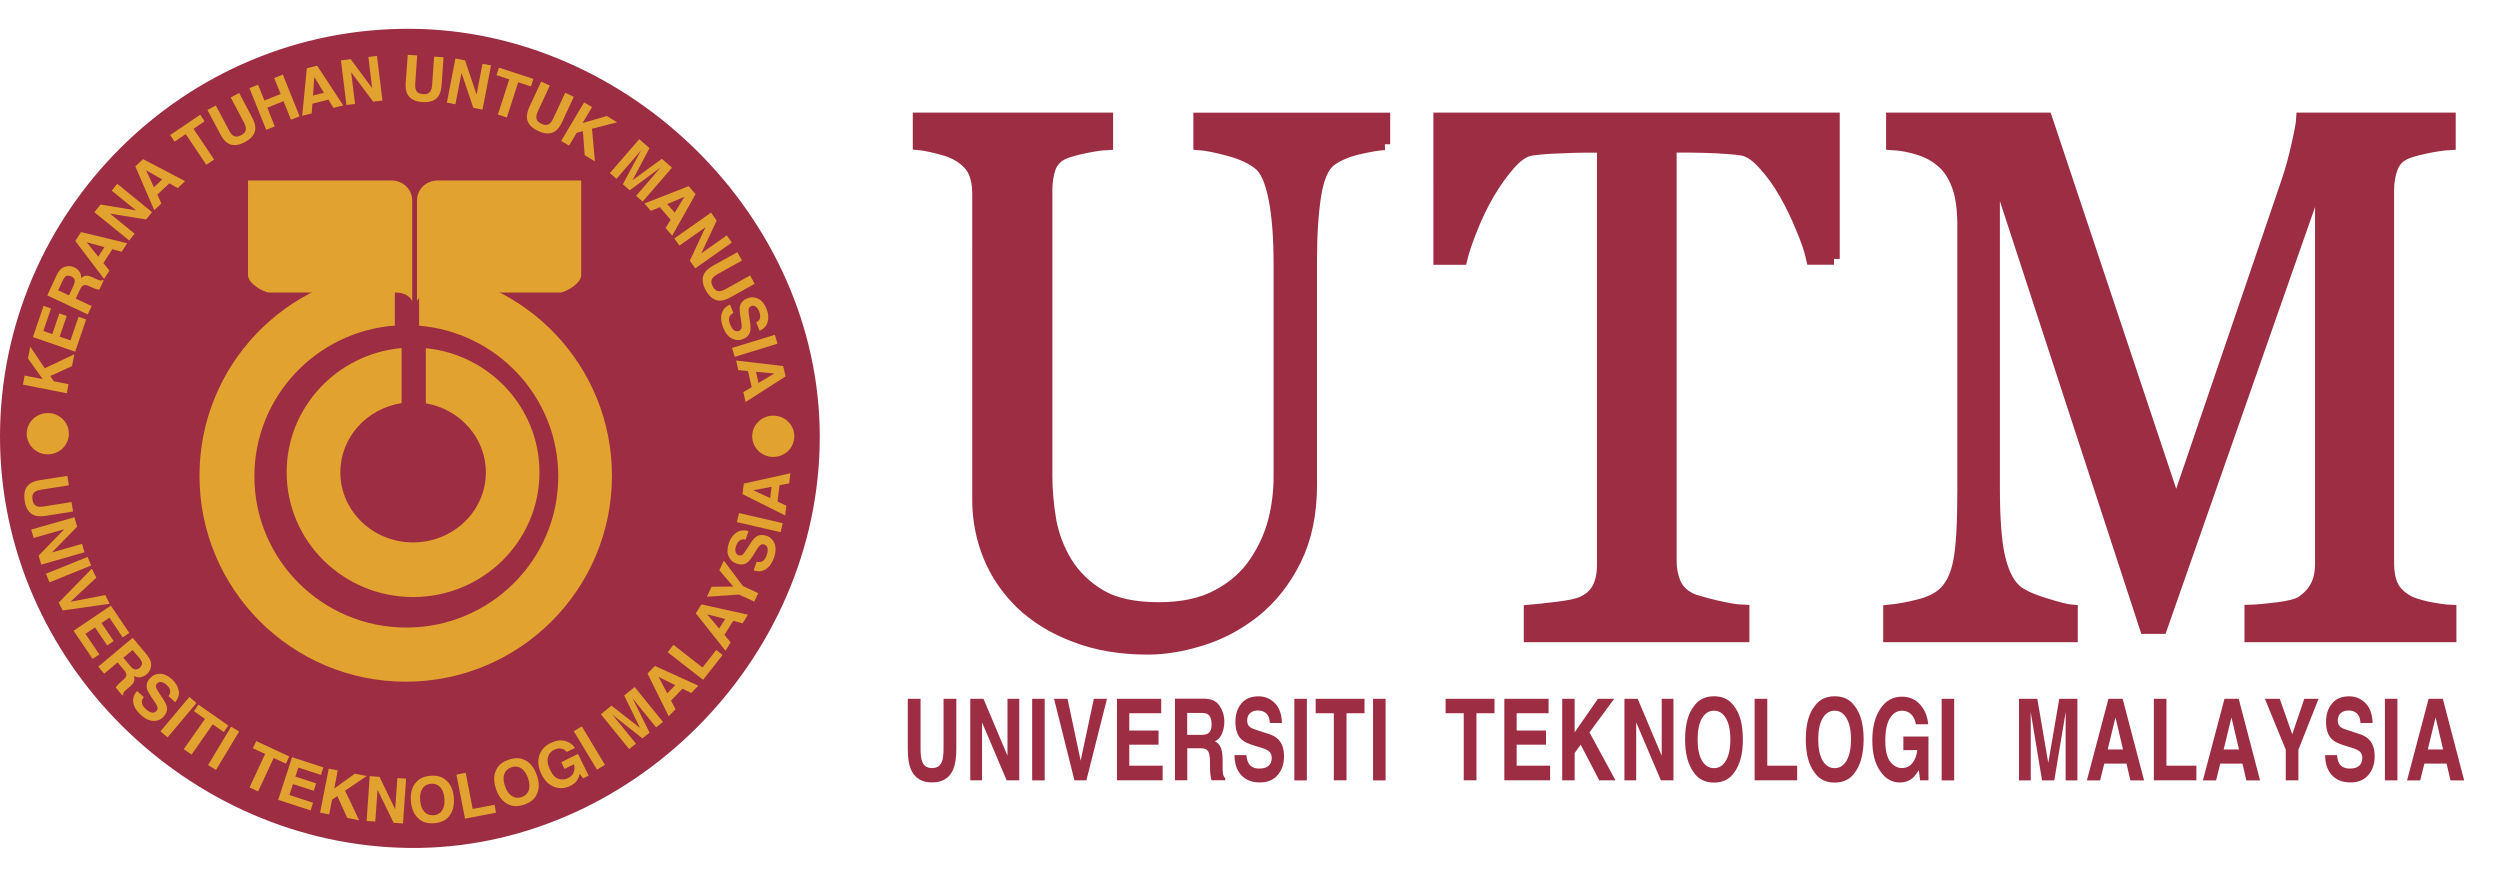 <?xml version="1.0" encoding="utf-8"?>
<!-- Generator: Adobe Illustrator 25.4.6, SVG Export Plug-In . SVG Version: 6.00 Build 0)  -->
<svg version="1.1" id="Layer_1" xmlns="http://www.w3.org/2000/svg" xmlns:xlink="http://www.w3.org/1999/xlink" x="0px" y="0px"
	 viewBox="0 0 365.59 129" style="enable-background:new 0 0 365.59 129;" xml:space="preserve">
<style type="text/css">
	.st0{fill-rule:evenodd;clip-rule:evenodd;fill:#9C2D42;}
	.st1{fill:none;stroke:#9C2D42;stroke-width:1.692;stroke-miterlimit:3.864;}
	.st2{fill:#E2A230;}
	.st3{fill-rule:evenodd;clip-rule:evenodd;fill:#E2A230;}
</style>
<path class="st0" d="M132.75,102.19h1.87v7.33c0,0.82,0.07,1.42,0.22,1.8c0.22,0.67,0.71,1,1.46,1c0.75,0,1.23-0.33,1.46-1
	c0.14-0.38,0.22-0.98,0.22-1.8v-7.33h1.87v7.33c0,1.27-0.15,2.25-0.44,2.96c-0.54,1.29-1.58,1.94-3.11,1.94
	c-1.53,0-2.57-0.65-3.11-1.94c-0.29-0.71-0.44-1.69-0.44-2.96V102.19z"/>
<polygon class="st0" points="141.89,102.19 143.82,102.19 147.33,110.51 147.33,102.19 149.05,102.19 149.05,114.11 147.21,114.11 
	143.61,105.64 143.61,114.11 141.89,114.11 "/>
<rect x="150.94" y="102.19" class="st0" width="1.83" height="11.93"/>
<polygon class="st0" points="159.96,102.19 161.88,102.19 158.87,114.11 157.12,114.11 154.14,102.19 156.11,102.19 158.03,111.24 
	"/>
<polygon class="st0" points="169.81,104.3 165.14,104.3 165.14,106.83 169.42,106.83 169.42,108.9 165.14,108.9 165.14,111.97 
	170.02,111.97 170.02,114.11 163.34,114.11 163.34,102.19 169.81,102.19 "/>
<path class="st0" d="M177.56,102.49c0.34,0.19,0.62,0.47,0.85,0.83c0.19,0.3,0.34,0.64,0.46,1c0.11,0.37,0.17,0.78,0.17,1.25
	c0,0.57-0.11,1.12-0.32,1.67c-0.21,0.54-0.56,0.93-1.05,1.16c0.41,0.22,0.7,0.54,0.86,0.95c0.17,0.41,0.26,1.03,0.26,1.86v0.8
	c0,0.54,0.02,0.91,0.05,1.11c0.05,0.31,0.16,0.53,0.34,0.68v0.3h-2.03c-0.06-0.26-0.1-0.48-0.12-0.64
	c-0.05-0.33-0.08-0.68-0.08-1.03l-0.01-1.11c-0.01-0.76-0.11-1.27-0.31-1.52c-0.19-0.25-0.56-0.38-1.11-0.38h-1.9v4.68h-1.8v-11.93
	h4.33C176.76,102.2,177.23,102.3,177.56,102.49z M173.61,104.26v3.2h2.09c0.42,0,0.73-0.06,0.93-0.19c0.37-0.23,0.55-0.67,0.55-1.34
	c0-0.72-0.18-1.21-0.53-1.46c-0.2-0.14-0.5-0.21-0.9-0.21H173.61z"/>
<path class="st0" d="M182.27,110.43c0.06,0.55,0.17,0.95,0.33,1.22c0.3,0.49,0.81,0.74,1.54,0.74c0.43,0,0.79-0.07,1.06-0.2
	c0.52-0.25,0.77-0.71,0.77-1.38c0-0.39-0.13-0.7-0.38-0.92c-0.25-0.21-0.66-0.4-1.2-0.56l-0.93-0.28c-0.92-0.28-1.55-0.58-1.91-0.92
	c-0.59-0.55-0.89-1.41-0.89-2.58c0-1.07,0.29-1.95,0.86-2.66c0.58-0.71,1.42-1.06,2.53-1.06c0.93,0,1.72,0.33,2.38,1
	c0.66,0.66,1,1.63,1.04,2.9h-1.77c-0.03-0.72-0.26-1.23-0.69-1.53c-0.29-0.2-0.65-0.3-1.07-0.3c-0.47,0-0.85,0.13-1.14,0.39
	c-0.28,0.26-0.42,0.62-0.42,1.08c0,0.43,0.14,0.75,0.42,0.96c0.18,0.14,0.56,0.31,1.15,0.49l1.52,0.49c0.67,0.21,1.17,0.5,1.51,0.87
	c0.53,0.56,0.79,1.37,0.79,2.44c0,1.09-0.31,2-0.93,2.72c-0.61,0.72-1.48,1.08-2.61,1.08c-1.15,0-2.05-0.35-2.71-1.06
	c-0.66-0.71-0.99-1.69-0.99-2.93H182.27z"/>
<rect x="189.28" y="102.19" class="st0" width="1.83" height="11.93"/>
<polygon class="st0" points="199.54,102.19 199.54,104.3 196.91,104.3 196.91,114.11 195.05,114.11 195.05,104.3 192.4,104.3 
	192.4,102.19 "/>
<rect x="200.79" y="102.19" class="st0" width="1.83" height="11.93"/>
<polygon class="st0" points="218.55,102.19 218.55,104.3 215.91,104.3 215.91,114.11 214.05,114.11 214.05,104.3 211.4,104.3 
	211.4,102.19 "/>
<polygon class="st0" points="226.46,104.3 221.79,104.3 221.79,106.83 226.08,106.83 226.08,108.9 221.79,108.9 221.79,111.97 
	226.68,111.97 226.68,114.11 219.99,114.11 219.99,102.19 226.46,102.19 "/>
<polygon class="st0" points="228.45,102.19 230.27,102.19 230.27,107.1 233.67,102.19 236.05,102.19 232.44,107.1 236.24,114.11 
	233.87,114.11 231.15,108.9 230.27,110.12 230.27,114.11 228.45,114.11 "/>
<polygon class="st0" points="237.55,102.19 239.49,102.19 243,110.51 243,102.19 244.72,102.19 244.72,114.11 242.88,114.11 
	239.27,105.64 239.27,114.11 237.55,114.11 "/>
<path class="st0" d="M253.54,113.05c-0.67,0.93-1.63,1.39-2.89,1.39s-2.23-0.46-2.89-1.39c-0.89-1.14-1.34-2.78-1.34-4.92
	c0-2.19,0.45-3.83,1.34-4.92c0.67-0.93,1.63-1.39,2.89-1.39s2.22,0.46,2.89,1.39c0.89,1.09,1.33,2.73,1.33,4.92
	C254.88,110.27,254.43,111.91,253.54,113.05z M252.39,111.24c0.43-0.73,0.65-1.76,0.65-3.11c0-1.34-0.22-2.37-0.65-3.1
	c-0.43-0.73-1-1.1-1.74-1.1s-1.31,0.36-1.75,1.09c-0.43,0.73-0.65,1.76-0.65,3.11c0,1.34,0.22,2.38,0.65,3.11
	c0.44,0.73,1.02,1.09,1.75,1.09S251.96,111.97,252.39,111.24z"/>
<polygon class="st0" points="256.59,102.19 258.44,102.19 258.44,111.97 262.81,111.97 262.81,114.11 256.59,114.11 "/>
<path class="st0" d="M271.19,113.05c-0.67,0.93-1.63,1.39-2.89,1.39c-1.26,0-2.23-0.46-2.89-1.39c-0.9-1.14-1.34-2.78-1.34-4.92
	c0-2.19,0.45-3.83,1.34-4.92c0.67-0.93,1.63-1.39,2.89-1.39c1.26,0,2.22,0.46,2.89,1.39c0.89,1.09,1.34,2.73,1.34,4.92
	C272.52,110.27,272.08,111.91,271.19,113.05z M270.03,111.24c0.43-0.73,0.65-1.76,0.65-3.11c0-1.34-0.22-2.37-0.65-3.1
	c-0.43-0.73-1-1.1-1.74-1.1c-0.73,0-1.31,0.36-1.75,1.09c-0.43,0.73-0.65,1.76-0.65,3.11c0,1.34,0.22,2.38,0.65,3.11
	c0.44,0.73,1.02,1.09,1.75,1.09C269.03,112.33,269.6,111.97,270.03,111.24z"/>
<path class="st0" d="M280.17,105.91c-0.14-0.81-0.48-1.38-1.02-1.71c-0.3-0.18-0.64-0.27-1.01-0.27c-0.71,0-1.3,0.36-1.76,1.09
	c-0.45,0.72-0.68,1.81-0.68,3.27c0,1.47,0.25,2.5,0.74,3.12c0.49,0.61,1.06,0.91,1.69,0.91c0.62,0,1.13-0.24,1.52-0.72
	c0.39-0.49,0.64-1.12,0.73-1.9h-2.04v-1.99h3.67v6.4h-1.22l-0.19-1.49c-0.36,0.57-0.67,0.97-0.96,1.2c-0.49,0.4-1.09,0.61-1.8,0.61
	c-1.17,0-2.13-0.55-2.87-1.64c-0.78-1.1-1.17-2.61-1.17-4.51c0-1.93,0.39-3.48,1.18-4.65c0.79-1.17,1.83-1.75,3.12-1.75
	c1.12,0,2.02,0.39,2.7,1.16c0.68,0.77,1.07,1.72,1.17,2.87H280.17z"/>
<rect x="283.94" y="102.19" class="st0" width="1.83" height="11.93"/>
<path class="st0" d="M301.14,102.19h2.65v11.93h-1.72v-8.07c0-0.23,0-0.56,0.01-0.97c0-0.42,0-0.74,0-0.97l-1.67,10.01h-1.79
	l-1.66-10.01c0,0.23,0,0.55,0,0.97c0,0.42,0.01,0.74,0.01,0.97v8.07h-1.72v-11.93h2.68l1.6,9.38L301.14,102.19z"/>
<path class="st0" d="M308.33,102.19h2.08l3.13,11.93h-2l-0.57-2.45h-3.25l-0.61,2.45h-1.93L308.33,102.19z M308.22,109.6h2.24
	l-1.1-4.69L308.22,109.6z"/>
<polygon class="st0" points="314.97,102.19 316.81,102.19 316.81,111.97 321.19,111.97 321.19,114.11 314.97,114.11 "/>
<path class="st0" d="M325.3,102.19h2.08l3.12,11.93h-2l-0.57-2.45h-3.25l-0.61,2.45h-1.93L325.3,102.19z M325.18,109.6h2.24
	l-1.1-4.69L325.18,109.6z"/>
<polygon class="st0" points="336.97,102.19 339.06,102.19 336.11,109.63 336.11,114.11 334.26,114.11 334.26,109.63 331.21,102.19 
	333.38,102.19 335.21,107.38 "/>
<path class="st0" d="M341.75,110.43c0.06,0.55,0.17,0.95,0.33,1.22c0.3,0.49,0.81,0.74,1.54,0.74c0.44,0,0.79-0.07,1.06-0.2
	c0.51-0.25,0.77-0.71,0.77-1.38c0-0.39-0.13-0.7-0.38-0.92c-0.26-0.21-0.66-0.4-1.2-0.56l-0.93-0.28c-0.92-0.28-1.55-0.58-1.9-0.92
	c-0.6-0.55-0.89-1.41-0.89-2.58c0-1.07,0.29-1.95,0.86-2.66c0.58-0.71,1.42-1.06,2.53-1.06c0.93,0,1.72,0.33,2.38,1
	c0.66,0.66,1,1.63,1.04,2.9h-1.77c-0.03-0.72-0.26-1.23-0.69-1.53c-0.29-0.2-0.64-0.3-1.07-0.3c-0.47,0-0.85,0.13-1.14,0.39
	c-0.28,0.26-0.42,0.62-0.42,1.08c0,0.43,0.14,0.75,0.42,0.96c0.18,0.14,0.56,0.31,1.15,0.49l1.52,0.49c0.67,0.21,1.17,0.5,1.51,0.87
	c0.53,0.56,0.79,1.37,0.79,2.44c0,1.09-0.31,2-0.93,2.72c-0.62,0.72-1.48,1.08-2.61,1.08c-1.15,0-2.05-0.35-2.71-1.06
	c-0.66-0.71-0.99-1.69-0.99-2.93H341.75z"/>
<rect x="348.76" y="102.19" class="st0" width="1.83" height="11.93"/>
<path class="st0" d="M355.15,102.19h2.08l3.12,11.93h-2l-0.57-2.45h-3.25l-0.61,2.45H352L355.15,102.19z M355.03,109.6h2.24
	l-1.1-4.69L355.03,109.6z"/>
<path class="st0" d="M358.36,93.07h-29.29v-3.79c1.06-0.03,2.41-0.16,4.06-0.37c1.68-0.21,2.83-0.52,3.46-0.91
	c0.96-0.67,1.67-1.44,2.1-2.29c0.47-0.89,0.7-1.99,0.7-3.31v-55.1h-0.7l-22.61,64.55h-2.33l-21.53-65.89h-0.61v45.22
	c0,4.38,0.23,7.71,0.7,9.98c0.5,2.28,1.25,3.92,2.24,4.91c0.69,0.75,2.1,1.46,4.25,2.14c2.15,0.68,3.55,1.03,4.2,1.07v3.79h-26.76
	v-3.79c1.4-0.14,2.86-0.41,4.39-0.8c1.56-0.39,2.75-0.98,3.6-1.76c1.09-1,1.84-2.53,2.24-4.59c0.41-2.06,0.61-5.51,0.61-10.36V33.01
	c0-2.24-0.23-4.07-0.7-5.5c-0.47-1.42-1.14-2.58-2.01-3.47c-0.97-0.96-2.15-1.67-3.55-2.14c-1.4-0.46-2.79-0.73-4.16-0.8v-3.79
	h22.61l18.96,56.81l16.21-47.52c0.59-1.74,1.09-3.56,1.5-5.45c0.44-1.92,0.67-3.2,0.7-3.84h21.63v3.79
	c-0.87,0.04-1.99,0.2-3.36,0.48c-1.34,0.28-2.32,0.55-2.94,0.8c-1.06,0.43-1.77,1.14-2.15,2.14c-0.37,1-0.56,2.08-0.56,3.26v54.62
	c0,1.25,0.19,2.3,0.56,3.15c0.38,0.85,1.09,1.6,2.15,2.24c0.56,0.36,1.56,0.7,2.99,1.02c1.43,0.28,2.57,0.45,3.41,0.48V93.07z"/>
<path class="st1" d="M358.36,93.07h-29.29v-3.79c1.06-0.03,2.41-0.16,4.06-0.37c1.68-0.21,2.83-0.52,3.46-0.91
	c0.96-0.67,1.67-1.44,2.1-2.29c0.47-0.89,0.7-1.99,0.7-3.31v-55.1h-0.7l-22.61,64.55h-2.33l-21.53-65.89h-0.61v45.22
	c0,4.38,0.23,7.71,0.7,9.98c0.5,2.28,1.25,3.92,2.24,4.91c0.69,0.75,2.1,1.46,4.25,2.14c2.15,0.68,3.55,1.03,4.2,1.07v3.79h-26.76
	v-3.79c1.4-0.14,2.86-0.41,4.39-0.8c1.56-0.39,2.75-0.98,3.6-1.76c1.09-1,1.84-2.53,2.24-4.59c0.41-2.06,0.61-5.51,0.61-10.36V33.01
	c0-2.24-0.23-4.07-0.7-5.5c-0.47-1.42-1.14-2.58-2.01-3.47c-0.97-0.96-2.15-1.67-3.55-2.14c-1.4-0.46-2.79-0.73-4.16-0.8v-3.79
	h22.61l18.96,56.81l16.21-47.52c0.59-1.74,1.09-3.56,1.5-5.45c0.44-1.92,0.67-3.2,0.7-3.84h21.63v3.79
	c-0.87,0.04-1.99,0.2-3.36,0.48c-1.34,0.28-2.32,0.55-2.94,0.8c-1.06,0.43-1.77,1.14-2.15,2.14c-0.37,1-0.56,2.08-0.56,3.26v54.62
	c0,1.25,0.19,2.3,0.56,3.15c0.38,0.85,1.09,1.6,2.15,2.24c0.56,0.36,1.56,0.7,2.99,1.02c1.43,0.28,2.57,0.45,3.41,0.48V93.07z"/>
<path class="st0" d="M202.5,21.1c-0.87,0.04-2.15,0.25-3.83,0.64c-1.68,0.39-3.05,0.98-4.11,1.76c-1.06,0.82-1.79,2.51-2.2,5.07
	c-0.4,2.56-0.61,5.69-0.61,9.4v32.94c0,4.2-0.76,7.85-2.29,10.95c-1.53,3.1-3.54,5.64-6.03,7.63c-2.46,1.92-5.06,3.29-7.8,4.11
	c-2.71,0.85-5.31,1.28-7.8,1.28c-3.99,0-7.54-0.61-10.65-1.82c-3.12-1.17-5.73-2.78-7.85-4.8c-2.09-2.03-3.66-4.34-4.72-6.94
	c-1.06-2.63-1.59-5.37-1.59-8.22V28.31c0-1.24-0.19-2.28-0.56-3.1c-0.34-0.85-1.06-1.64-2.15-2.35c-0.78-0.5-1.77-0.89-2.99-1.17
	c-1.21-0.32-2.21-0.52-2.99-0.59v-3.79h27.6v3.79c-0.87,0.04-1.98,0.2-3.32,0.48c-1.31,0.28-2.27,0.55-2.9,0.8
	c-1.06,0.43-1.77,1.14-2.15,2.14c-0.34,1-0.51,2.08-0.51,3.26v41.86c0,2.03,0.19,4.16,0.56,6.41c0.4,2.21,1.18,4.27,2.34,6.19
	c1.21,1.96,2.86,3.56,4.95,4.8c2.08,1.25,4.95,1.87,8.59,1.87c3.42,0,6.29-0.62,8.59-1.87c2.34-1.24,4.17-2.88,5.51-4.91
	c1.27-1.92,2.18-3.93,2.71-6.03c0.53-2.1,0.79-4.22,0.79-6.35V38.67c0-3.95-0.25-7.17-0.75-9.66c-0.5-2.53-1.23-4.18-2.2-4.97
	c-1.09-0.89-2.59-1.58-4.48-2.08c-1.87-0.5-3.3-0.78-4.3-0.85v-3.79h27.09V21.1z"/>
<path class="st1" d="M202.5,21.1c-0.87,0.04-2.15,0.25-3.83,0.64c-1.68,0.39-3.05,0.98-4.11,1.76c-1.06,0.82-1.79,2.51-2.2,5.07
	c-0.4,2.56-0.61,5.69-0.61,9.4v32.94c0,4.2-0.76,7.85-2.29,10.95c-1.53,3.1-3.54,5.64-6.03,7.63c-2.46,1.92-5.06,3.29-7.8,4.11
	c-2.71,0.85-5.31,1.28-7.8,1.28c-3.99,0-7.54-0.61-10.65-1.82c-3.12-1.17-5.73-2.78-7.85-4.8c-2.09-2.03-3.66-4.34-4.72-6.94
	c-1.06-2.63-1.59-5.37-1.59-8.22V28.31c0-1.24-0.19-2.28-0.56-3.1c-0.34-0.85-1.06-1.64-2.15-2.35c-0.78-0.5-1.77-0.89-2.99-1.17
	c-1.21-0.32-2.21-0.52-2.99-0.59v-3.79h27.6v3.79c-0.87,0.04-1.98,0.2-3.32,0.48c-1.31,0.28-2.27,0.55-2.9,0.8
	c-1.06,0.43-1.77,1.14-2.15,2.14c-0.34,1-0.51,2.08-0.51,3.26v41.86c0,2.03,0.19,4.16,0.56,6.41c0.4,2.21,1.18,4.27,2.34,6.19
	c1.21,1.96,2.86,3.56,4.95,4.8c2.08,1.25,4.95,1.87,8.59,1.87c3.42,0,6.29-0.62,8.59-1.87c2.34-1.24,4.17-2.88,5.51-4.91
	c1.27-1.92,2.18-3.93,2.71-6.03c0.53-2.1,0.79-4.22,0.79-6.35V38.67c0-3.95-0.25-7.17-0.75-9.66c-0.5-2.53-1.23-4.18-2.2-4.97
	c-1.09-0.89-2.59-1.58-4.48-2.08c-1.87-0.5-3.3-0.78-4.3-0.85v-3.79h27.09V21.1z"/>
<path class="st0" d="M268.2,37.87h-3.22c-0.28-1.28-0.79-2.79-1.54-4.54c-0.72-1.78-1.53-3.45-2.43-5.02
	c-0.93-1.64-1.96-3.06-3.08-4.27c-1.09-1.24-2.15-1.96-3.18-2.14c-0.97-0.14-2.18-0.25-3.64-0.32c-1.46-0.07-2.82-0.1-4.06-0.11
	h-2.71v60.6c0,1.17,0.22,2.26,0.65,3.26c0.43,0.96,1.2,1.71,2.29,2.24c0.56,0.25,1.73,0.59,3.5,1.02c1.8,0.43,3.21,0.66,4.2,0.69
	v3.79h-31.3v-3.79c0.87-0.07,2.2-0.21,3.97-0.43c1.81-0.21,3.05-0.48,3.74-0.8c1.03-0.46,1.77-1.12,2.24-1.98
	c0.5-0.89,0.75-2.06,0.75-3.52V21.48h-2.71c-0.97,0-2.16,0.04-3.6,0.11c-1.43,0.04-2.8,0.14-4.11,0.32
	c-1.03,0.14-2.1,0.85-3.22,2.14c-1.09,1.25-2.1,2.67-3.04,4.27c-0.93,1.6-1.76,3.31-2.48,5.13c-0.71,1.78-1.21,3.26-1.49,4.43h-3.27
	V17.31h57.73V37.87z"/>
<path class="st1" d="M268.2,37.87h-3.22c-0.28-1.28-0.79-2.79-1.54-4.54c-0.72-1.78-1.53-3.45-2.43-5.02
	c-0.93-1.64-1.96-3.06-3.08-4.27c-1.09-1.24-2.15-1.96-3.18-2.14c-0.97-0.14-2.18-0.25-3.64-0.32c-1.46-0.07-2.82-0.1-4.06-0.11
	h-2.71v60.6c0,1.17,0.22,2.26,0.65,3.26c0.43,0.96,1.2,1.71,2.29,2.24c0.56,0.25,1.73,0.59,3.5,1.02c1.8,0.43,3.21,0.66,4.2,0.69
	v3.79h-31.3v-3.79c0.87-0.07,2.2-0.21,3.97-0.43c1.81-0.21,3.05-0.48,3.74-0.8c1.03-0.46,1.77-1.12,2.24-1.98
	c0.5-0.89,0.75-2.06,0.75-3.52V21.48h-2.71c-0.97,0-2.16,0.04-3.6,0.11c-1.43,0.04-2.8,0.14-4.11,0.32
	c-1.03,0.14-2.1,0.85-3.22,2.14c-1.09,1.25-2.1,2.67-3.04,4.27c-0.93,1.6-1.76,3.31-2.48,5.13c-0.71,1.78-1.21,3.26-1.49,4.43h-3.27
	V17.31h57.73V37.87z"/>
<path class="st0" d="M0,63.87C0,31.02,26.93,4.02,60.03,4.21c31.92,0.18,59.85,27.54,59.85,59.67c0,32.85-27.93,60.47-60.03,60.12
	C27.57,123.64,0,96.73,0,63.87z"/>
<path class="st2" d="M3.91,63.42c0-1.67,1.38-3.02,3.08-3.02c1.7,0,3.08,1.35,3.08,3.02c0,1.67-1.38,3.02-3.08,3.02
	C5.29,66.45,3.91,65.09,3.91,63.42z"/>
<path class="st2" d="M110,63.8c0-1.67,1.38-3.02,3.08-3.02c1.7,0,3.08,1.35,3.08,3.02c0,1.67-1.38,3.02-3.08,3.02
	C111.38,66.82,110,65.47,110,63.8z"/>
<path class="st3" d="M36.27,26.39c0,0,19.6,0,20.92,0c1.76,0,3.09,1.27,3.09,2.97c0,1.7,0,14.69,0,14.69s-0.44-1.27-2.43-1.27
	c-1.99,0-17.69,0-18.46,0c-0.77,0-3.12-1.28-3.12-2.55C36.27,38.95,36.27,26.39,36.27,26.39z"/>
<path class="st3" d="M84.99,26.39c0,0-19.6,0-20.92,0c-1.77,0-3.09,1.27-3.09,2.97c0,1.7,0,14.69,0,14.69s0.44-1.27,2.43-1.27
	c1.99,0,17.69,0,18.46,0c0.77,0,3.12-1.28,3.12-2.55C84.99,38.95,84.99,26.39,84.99,26.39z"/>
<path class="st3" d="M29.17,69.57c0-16.1,12.65-29.24,28.57-30.07v8.11C46.26,48.47,37.2,58.01,37.2,69.66
	c0,12.21,9.95,22.11,22.22,22.11c12.27,0,22.22-9.9,22.22-22.11c0-11.58-8.95-21.09-20.35-22.03v-8.1
	c15.74,1.01,28.2,14.07,28.2,30.05c0,16.63-13.5,30.11-30.16,30.11C42.67,99.68,29.17,86.2,29.17,69.57z"/>
<path class="st3" d="M41.92,69.07c0-9.52,7.38-17.33,16.81-18.17v8.05c-5.08,0.78-8.96,5.01-8.96,10.12
	c0,5.66,4.77,10.25,10.64,10.25c5.88,0,10.64-4.59,10.64-10.25c0-5.04-3.79-9.24-8.78-10.09v-8.06c9.33,0.92,16.62,8.7,16.62,18.15
	c0,10.08-8.28,18.24-18.49,18.24C50.2,87.31,41.92,79.14,41.92,69.07z"/>
<path class="st3" d="M9.85,69.59l0.22,1.38L6.08,71.6c-0.45,0.07-0.76,0.17-0.95,0.31c-0.34,0.22-0.46,0.61-0.38,1.16
	c0.09,0.55,0.33,0.88,0.72,0.98c0.22,0.07,0.56,0.07,1,0l3.99-0.63l0.22,1.38l-3.99,0.63c-0.69,0.11-1.25,0.09-1.66-0.07
	c-0.77-0.29-1.24-0.99-1.42-2.12c-0.18-1.12,0.05-1.94,0.69-2.45c0.35-0.28,0.87-0.47,1.56-0.58L9.85,69.59z"/>
<polygon class="st3" points="10.88,75.64 11.28,77.02 7.59,80.79 12,79.53 12.35,80.76 6.03,82.57 5.65,81.25 9.4,77.39 4.92,78.67 
	4.56,77.44 "/>
<rect x="6.72" y="82.63" transform="matrix(0.927 -0.375 0.375 0.927 -30.491 9.822)" class="st3" width="6.57" height="1.36"/>
<polygon class="st3" points="15.4,87.02 16.04,88.29 9.17,89.27 8.58,88.12 13.43,83.16 14.09,84.47 10.3,88 "/>
<polygon class="st3" points="17.94,93.21 16,90.33 14.84,91.11 16.63,93.75 15.68,94.39 13.9,91.75 12.49,92.69 14.53,95.7 
	13.55,96.36 10.76,92.24 16.21,88.57 18.91,92.56 "/>
<path class="st3" d="M22.02,96.69c0.08,0.26,0.1,0.52,0.06,0.78c-0.04,0.22-0.1,0.42-0.2,0.61c-0.1,0.19-0.25,0.37-0.45,0.54
	c-0.24,0.2-0.53,0.34-0.86,0.41c-0.33,0.07-0.66,0.01-0.99-0.19c0.1,0.31,0.11,0.58,0.01,0.83c-0.09,0.24-0.31,0.51-0.66,0.8
	l-0.34,0.28c-0.23,0.19-0.38,0.33-0.44,0.42c-0.11,0.14-0.15,0.28-0.13,0.43l-0.13,0.1l-0.97-1.16c0.09-0.13,0.16-0.22,0.21-0.29
	c0.12-0.15,0.25-0.28,0.4-0.41l0.46-0.4c0.32-0.27,0.48-0.51,0.49-0.72c0.01-0.2-0.11-0.46-0.37-0.77l-0.91-1.08l-1.97,1.65
	l-0.86-1.03l5.03-4.22l2.07,2.47C21.76,96.12,21.94,96.43,22.02,96.69z M19.39,95.06l-1.35,1.13l1,1.19
	c0.2,0.24,0.38,0.39,0.53,0.46c0.27,0.13,0.55,0.07,0.83-0.16c0.31-0.26,0.42-0.53,0.36-0.82c-0.04-0.16-0.15-0.36-0.34-0.59
	L19.39,95.06z"/>
<path class="st3" d="M21.02,101.93c-0.17,0.25-0.27,0.47-0.28,0.66c-0.02,0.35,0.17,0.71,0.56,1.08c0.24,0.22,0.45,0.37,0.65,0.46
	c0.37,0.16,0.69,0.11,0.94-0.17c0.15-0.16,0.19-0.35,0.13-0.56c-0.06-0.21-0.21-0.49-0.45-0.83l-0.4-0.59
	c-0.39-0.58-0.63-1.02-0.69-1.33c-0.12-0.52,0.04-1.02,0.48-1.49c0.4-0.43,0.89-0.64,1.47-0.63c0.58,0.01,1.17,0.29,1.78,0.86
	c0.51,0.47,0.81,1.01,0.92,1.61c0.11,0.6-0.07,1.17-0.52,1.69l-0.97-0.9c0.25-0.3,0.32-0.63,0.2-0.97
	c-0.08-0.23-0.24-0.45-0.47-0.66c-0.26-0.24-0.51-0.38-0.77-0.42c-0.25-0.04-0.47,0.03-0.64,0.22c-0.16,0.17-0.2,0.37-0.13,0.6
	c0.05,0.15,0.19,0.41,0.44,0.78l0.64,0.97c0.28,0.42,0.45,0.8,0.5,1.11c0.08,0.49-0.09,0.95-0.48,1.38
	c-0.41,0.44-0.92,0.65-1.53,0.62c-0.6-0.02-1.21-0.32-1.83-0.89c-0.63-0.58-0.99-1.18-1.08-1.8c-0.09-0.62,0.1-1.18,0.56-1.68
	L21.02,101.93z"/>
<polygon class="st3" points="24.51,107.83 23.46,106.95 27.69,101.92 28.73,102.8 "/>
<polygon class="st3" points="33.39,106.1 32.72,107.05 31.11,105.92 28.01,110.35 26.87,109.55 29.98,105.13 28.36,104 
	29.02,103.04 "/>
<polygon class="st3" points="31.59,112.59 30.42,111.89 33.8,106.27 34.97,106.97 "/>
<polygon class="st3" points="42.3,110.62 41.81,111.67 40.03,110.84 37.74,115.74 36.49,115.15 38.77,110.26 36.98,109.42 
	37.47,108.37 "/>
<polygon class="st3" points="46.93,113.32 43.63,112.25 43.19,113.57 46.23,114.56 45.88,115.64 42.84,114.66 42.32,116.26 
	45.78,117.39 45.42,118.51 40.68,116.97 42.71,110.73 47.29,112.22 "/>
<polygon class="st3" points="48.07,112.4 49.39,112.66 48.88,115.31 51.89,113.14 53.63,113.48 50.47,115.62 52.51,119.95 
	50.78,119.61 49.33,116.41 48.56,116.94 48.14,119.1 46.81,118.84 "/>
<polygon class="st3" points="54.07,113.5 55.5,113.6 57.79,118.35 58.11,113.78 59.39,113.87 58.93,120.42 57.56,120.32 
	55.21,115.49 54.88,120.14 53.61,120.05 "/>
<path class="st3" d="M65.61,119.43c-0.45,0.55-1.14,0.87-2.08,0.95c-0.94,0.08-1.67-0.11-2.21-0.58c-0.72-0.57-1.13-1.44-1.23-2.61
	c-0.1-1.2,0.15-2.13,0.76-2.79c0.45-0.55,1.14-0.87,2.08-0.95c0.94-0.08,1.67,0.11,2.21,0.58c0.71,0.54,1.12,1.41,1.23,2.61
	C66.46,117.82,66.21,118.74,65.61,119.43z M64.66,118.51c0.28-0.43,0.39-1.01,0.33-1.75c-0.06-0.73-0.27-1.29-0.63-1.66
	c-0.35-0.37-0.8-0.54-1.34-0.49c-0.54,0.05-0.96,0.28-1.24,0.71c-0.29,0.43-0.4,1.01-0.34,1.75c0.06,0.74,0.28,1.29,0.63,1.66
	c0.36,0.37,0.81,0.53,1.35,0.49C63.97,119.17,64.38,118.93,64.66,118.51z"/>
<polygon class="st3" points="66.75,113.28 68.1,113.01 69.12,118.3 72.32,117.68 72.54,118.84 68,119.72 "/>
<path class="st3" d="M78.45,116.24c-0.3,0.64-0.9,1.12-1.79,1.42c-0.89,0.31-1.65,0.3-2.29-0.02c-0.83-0.38-1.44-1.12-1.83-2.24
	c-0.39-1.14-0.37-2.1,0.06-2.88c0.3-0.65,0.9-1.12,1.79-1.42c0.89-0.31,1.65-0.3,2.29,0.02c0.82,0.35,1.43,1.1,1.82,2.24
	C78.9,114.47,78.88,115.43,78.45,116.24z M77.32,115.58c0.17-0.48,0.14-1.07-0.1-1.77c-0.24-0.69-0.58-1.18-1.01-1.46
	c-0.43-0.28-0.91-0.33-1.42-0.15c-0.51,0.18-0.86,0.51-1.04,0.99c-0.18,0.48-0.14,1.08,0.1,1.77c0.24,0.7,0.58,1.18,1.02,1.46
	c0.44,0.27,0.91,0.32,1.43,0.14C76.8,116.39,77.15,116.06,77.32,115.58z"/>
<path class="st3" d="M82.87,109.96c-0.29-0.36-0.66-0.53-1.1-0.51c-0.25,0.01-0.49,0.08-0.74,0.2c-0.48,0.23-0.78,0.6-0.91,1.11
	c-0.13,0.51-0.02,1.12,0.33,1.84c0.35,0.73,0.77,1.16,1.25,1.3c0.48,0.14,0.93,0.11,1.35-0.1c0.41-0.2,0.7-0.49,0.84-0.85
	c0.15-0.37,0.16-0.76,0.03-1.18l-1.37,0.67l-0.48-0.98l2.46-1.2l1.55,3.17l-0.82,0.4l-0.48-0.68c-0.1,0.4-0.22,0.7-0.35,0.91
	c-0.23,0.36-0.58,0.65-1.06,0.88c-0.78,0.38-1.56,0.42-2.32,0.13c-0.79-0.29-1.41-0.91-1.87-1.85c-0.47-0.95-0.58-1.85-0.33-2.68
	c0.25-0.83,0.8-1.46,1.67-1.88c0.75-0.37,1.45-0.47,2.09-0.31c0.64,0.16,1.13,0.5,1.48,1.04L82.87,109.96z"/>
<polygon class="st3" points="88.47,111.85 87.3,112.55 83.91,106.93 85.08,106.22 "/>
<path class="st3" d="M91.28,101.71l1.53-1.24l4.14,5.1l-1,0.8l-2.8-3.45c-0.08-0.1-0.19-0.24-0.33-0.42
	c-0.14-0.18-0.25-0.32-0.33-0.42l2.5,5.06l-1.04,0.84l-4.43-3.5c0.08,0.1,0.19,0.23,0.34,0.41c0.15,0.18,0.26,0.31,0.34,0.41
	l2.8,3.45l-0.99,0.8l-4.14-5.1l1.55-1.26l4.18,3.26L91.28,101.71z"/>
<path class="st3" d="M94.69,98.5l1.08-1.12l6.35,2.89l-1.04,1.07l-1.27-0.63l-1.68,1.74l0.66,1.26l-1,1.03L94.69,98.5z
	 M97.58,101.39l1.16-1.2l-2.43-1.2L97.58,101.39z"/>
<polygon class="st3" points="97.64,95.38 98.48,94.3 102.73,97.61 104.74,95.05 105.67,95.78 102.82,99.42 "/>
<path class="st3" d="M101.75,89.69l0.82-1.31l6.81,1.51l-0.79,1.26l-1.37-0.36l-1.28,2.05l0.91,1.1l-0.76,1.22L101.75,89.69z
	 M105.17,91.92l0.88-1.41l-2.63-0.67L105.17,91.92z"/>
<polygon class="st3" points="105.19,83.39 105.85,81.98 108.64,85.7 110.88,86.74 110.3,87.98 108.06,86.94 103.38,87.27 
	104.06,85.8 107.23,85.78 "/>
<path class="st3" d="M110.64,82.15c0.3,0.06,0.54,0.05,0.72-0.01c0.33-0.12,0.58-0.44,0.76-0.95c0.1-0.3,0.16-0.57,0.15-0.78
	c0-0.41-0.18-0.67-0.53-0.79c-0.21-0.07-0.4-0.03-0.57,0.11c-0.17,0.14-0.37,0.39-0.58,0.75l-0.37,0.61
	c-0.37,0.59-0.68,0.99-0.94,1.17c-0.43,0.32-0.95,0.37-1.56,0.16c-0.56-0.19-0.95-0.55-1.18-1.08c-0.23-0.53-0.21-1.19,0.06-1.97
	c0.23-0.65,0.59-1.15,1.1-1.49c0.51-0.34,1.09-0.41,1.76-0.21l-0.43,1.25c-0.38-0.11-0.7-0.04-0.97,0.21
	c-0.17,0.17-0.31,0.4-0.42,0.7c-0.12,0.34-0.14,0.62-0.07,0.87c0.07,0.25,0.22,0.41,0.46,0.5c0.22,0.08,0.42,0.03,0.6-0.12
	c0.12-0.1,0.3-0.34,0.54-0.72l0.63-0.98c0.27-0.43,0.55-0.73,0.82-0.91c0.42-0.27,0.91-0.31,1.46-0.12
	c0.57,0.19,0.96,0.57,1.19,1.14c0.22,0.56,0.2,1.24-0.07,2.03c-0.28,0.81-0.68,1.38-1.21,1.72c-0.53,0.34-1.12,0.39-1.77,0.17
	L110.64,82.15z"/>
<rect x="110.45" y="73.09" transform="matrix(0.225 -0.974 0.974 0.225 11.719 167.486)" class="st3" width="1.36" height="6.57"/>
<path class="st3" d="M108.58,72.26l0.19-1.54l6.81-1.51l-0.18,1.48L114,70.94l-0.3,2.4l1.29,0.62l-0.17,1.42L108.58,72.26z
	 M112.63,72.84l0.2-1.65l-2.67,0.5L112.63,72.84z"/>
<polygon class="st3" points="3.35,56.25 3.6,54.92 6.25,55.44 4.09,52.43 4.42,50.69 6.55,53.85 10.87,51.81 10.53,53.54 
	7.34,54.99 7.88,55.76 10.02,56.18 9.77,57.51 "/>
<polygon class="st3" points="7.46,45.11 6.34,48.4 7.65,48.86 8.68,45.83 9.76,46.21 8.72,49.23 10.31,49.78 11.49,46.33 
	12.6,46.72 10.99,51.43 4.81,49.29 6.37,44.73 "/>
<path class="st3" d="M8.87,39.37c0.2-0.18,0.43-0.31,0.68-0.38c0.21-0.06,0.42-0.08,0.64-0.07c0.22,0.01,0.44,0.07,0.68,0.18
	c0.28,0.13,0.53,0.33,0.73,0.6c0.21,0.27,0.29,0.6,0.25,0.98c0.24-0.22,0.48-0.34,0.74-0.36c0.26-0.02,0.59,0.06,1.01,0.26l0.4,0.19
	c0.27,0.13,0.46,0.2,0.57,0.23c0.17,0.04,0.32,0.02,0.44-0.07l0.15,0.07l-0.64,1.37c-0.15-0.02-0.27-0.05-0.36-0.07
	c-0.18-0.05-0.36-0.11-0.53-0.19l-0.56-0.25c-0.38-0.17-0.66-0.22-0.85-0.14c-0.19,0.07-0.37,0.29-0.54,0.66l-0.6,1.29l2.32,1.09
	l-0.56,1.22l-5.93-2.78l1.36-2.93C8.47,39.85,8.67,39.55,8.87,39.37z M8.5,42.45l1.59,0.75l0.65-1.41c0.13-0.28,0.19-0.5,0.2-0.68
	c0-0.3-0.16-0.53-0.5-0.68c-0.36-0.17-0.66-0.16-0.89,0.02C9.43,40.55,9.3,40.74,9.18,41L8.5,42.45z"/>
<path class="st3" d="M11.01,35.24l0.84-1.3l6.75,1.63l-0.81,1.25l-1.36-0.38l-1.31,2.03L16,39.58l-0.78,1.21L11.01,35.24z
	 M14.37,37.54l0.9-1.4l-2.6-0.72L14.37,37.54z"/>
<polygon class="st3" points="13.8,31.03 14.71,29.91 19.89,30.77 16.34,27.88 17.15,26.88 22.23,31.02 21.37,32.09 16.08,31.24 
	19.69,34.18 18.89,35.17 "/>
<path class="st3" d="M19.79,24.33l1.13-1.06l6.15,3.22l-1.08,1.02l-1.22-0.7l-1.76,1.65l0.59,1.3l-1.04,0.98L19.79,24.33z
	 M22.51,27.38l1.21-1.14l-2.35-1.33L22.51,27.38z"/>
<polygon class="st3" points="29.28,16.77 29.92,17.74 28.3,18.84 31.31,23.33 30.17,24.1 27.16,19.61 25.53,20.72 24.88,19.75 "/>
<path class="st3" d="M30.33,16.08l1.23-0.66l1.89,3.57c0.21,0.4,0.41,0.67,0.6,0.8c0.32,0.25,0.72,0.24,1.21-0.02
	c0.49-0.26,0.72-0.59,0.69-1c0-0.23-0.11-0.55-0.32-0.95l-1.89-3.57l1.23-0.66l1.89,3.57c0.33,0.62,0.48,1.15,0.48,1.59
	c-0.02,0.82-0.53,1.5-1.53,2.03c-1,0.54-1.85,0.58-2.54,0.14c-0.37-0.24-0.72-0.67-1.05-1.29L30.33,16.08z"/>
<polygon class="st3" points="38.93,18.99 36.48,12.89 37.73,12.38 38.67,14.7 41.04,13.74 40.1,11.41 41.36,10.9 43.81,17 
	42.55,17.51 41.46,14.79 39.09,15.75 40.18,18.48 "/>
<path class="st3" d="M44.87,9.98l1.5-0.38l3.83,5.82l-1.44,0.36l-0.73-1.21l-2.34,0.59l-0.11,1.42l-1.39,0.35L44.87,9.98z
	 M45.77,13.97l1.61-0.4l-1.42-2.31L45.77,13.97z"/>
<polygon class="st3" points="49.86,8.83 51.28,8.65 54.42,12.89 53.87,8.33 55.13,8.18 55.93,14.7 54.57,14.87 51.35,10.56 
	51.92,15.2 50.66,15.35 "/>
<path class="st3" d="M59.63,8.01l1.38,0.1l-0.28,4.03c-0.03,0.45,0,0.78,0.09,1c0.14,0.38,0.49,0.59,1.04,0.63
	c0.55,0.04,0.92-0.12,1.11-0.48c0.12-0.2,0.2-0.53,0.23-0.98l0.28-4.03l1.38,0.1l-0.28,4.03c-0.05,0.7-0.19,1.23-0.44,1.61
	c-0.45,0.68-1.24,0.98-2.37,0.91c-1.13-0.08-1.87-0.49-2.23-1.23c-0.19-0.4-0.26-0.96-0.21-1.65L59.63,8.01z"/>
<polygon class="st3" points="66.6,8.55 68.01,8.83 69.69,13.84 70.56,9.33 71.81,9.57 70.56,16.03 69.22,15.77 67.49,10.67 
	66.6,15.25 65.35,15.01 "/>
<polygon class="st3" points="78,11.54 77.64,12.64 75.78,12.03 74.12,17.18 72.81,16.75 74.47,11.61 72.6,10.99 72.96,9.89 "/>
<path class="st3" d="M79.14,11.93l1.26,0.59l-1.7,3.66c-0.19,0.41-0.28,0.73-0.27,0.96c0,0.4,0.24,0.73,0.75,0.96
	c0.5,0.24,0.9,0.22,1.21-0.04c0.18-0.14,0.37-0.42,0.56-0.83l1.7-3.66l1.26,0.59l-1.7,3.66c-0.29,0.63-0.62,1.08-0.98,1.34
	c-0.67,0.48-1.51,0.47-2.54-0.01c-1.03-0.48-1.57-1.13-1.64-1.95c-0.03-0.45,0.1-0.98,0.39-1.62L79.14,11.93z"/>
<polygon class="st3" points="85.42,14.97 86.58,15.66 85.19,17.99 88.74,16.97 90.25,17.89 86.57,18.82 87,23.6 85.5,22.69 
	85.24,19.18 84.34,19.42 83.21,21.3 82.06,20.61 "/>
<path class="st3" d="M96.79,23.22l1.48,1.3l-4.29,4.96l-0.96-0.84l2.9-3.36c0.08-0.1,0.2-0.23,0.35-0.4
	c0.15-0.17,0.27-0.31,0.35-0.4l-4.54,3.35l-1-0.88l2.67-4.98c-0.08,0.1-0.2,0.23-0.35,0.41c-0.15,0.17-0.26,0.31-0.35,0.41
	l-2.9,3.36l-0.96-0.84l4.29-4.96l1.5,1.31l-2.48,4.69L96.79,23.22z"/>
<path class="st3" d="M100.71,27.22l1.01,1.17l-3.42,6.07l-0.97-1.12l0.74-1.21l-1.58-1.83l-1.31,0.54l-0.94-1.08L100.71,27.22z
	 M97.58,29.84l1.09,1.26l1.41-2.32L97.58,29.84z"/>
<polygon class="st3" points="103.98,31.09 104.8,32.27 102.55,37.05 106.29,34.42 107.02,35.47 101.67,39.24 100.88,38.12 
	103.16,33.24 99.35,35.92 98.62,34.87 "/>
<path class="st3" d="M107.83,36.88l0.67,1.22l-3.52,1.96c-0.39,0.22-0.65,0.43-0.78,0.62c-0.24,0.33-0.23,0.73,0.04,1.22
	c0.27,0.49,0.6,0.71,1,0.68c0.23-0.01,0.55-0.12,0.94-0.34l3.51-1.96l0.67,1.22l-3.51,1.96c-0.61,0.34-1.13,0.51-1.58,0.51
	c-0.82-0.01-1.5-0.51-2.05-1.5c-0.55-1-0.61-1.85-0.19-2.55c0.23-0.38,0.66-0.74,1.26-1.08L107.83,36.88z"/>
<path class="st3" d="M107.25,45.75c-0.26,0.15-0.44,0.31-0.53,0.48c-0.17,0.31-0.15,0.71,0.05,1.21c0.12,0.3,0.25,0.53,0.39,0.69
	c0.27,0.31,0.58,0.39,0.92,0.25c0.2-0.08,0.32-0.23,0.36-0.45c0.04-0.22,0.02-0.54-0.05-0.95l-0.12-0.7
	c-0.11-0.69-0.13-1.2-0.06-1.5c0.12-0.53,0.47-0.91,1.07-1.15c0.54-0.22,1.07-0.21,1.59,0.05c0.52,0.25,0.93,0.76,1.24,1.53
	c0.26,0.64,0.31,1.26,0.15,1.85c-0.15,0.59-0.55,1.03-1.18,1.31l-0.49-1.22c0.36-0.17,0.55-0.44,0.58-0.8
	c0.02-0.24-0.03-0.51-0.15-0.8c-0.13-0.33-0.3-0.56-0.51-0.71c-0.21-0.14-0.43-0.17-0.67-0.07c-0.22,0.09-0.34,0.25-0.37,0.49
	c-0.02,0.15,0,0.45,0.07,0.9l0.17,1.15c0.07,0.5,0.07,0.91-0.02,1.22c-0.14,0.48-0.48,0.83-1.02,1.05c-0.55,0.23-1.1,0.2-1.64-0.08
	c-0.54-0.28-0.96-0.8-1.27-1.58c-0.32-0.79-0.39-1.49-0.21-2.09c0.18-0.6,0.58-1.03,1.21-1.29L107.25,45.75z"/>
<polygon class="st3" points="107.45,52.18 107.05,50.88 113.31,48.96 113.7,50.26 "/>
<path class="st3" d="M114.53,53.53l0.35,1.51l-5.85,3.75l-0.33-1.45l1.22-0.72l-0.54-2.36l-1.41-0.14l-0.32-1.4L114.53,53.53z
	 M110.55,54.37l0.37,1.63l2.32-1.38L110.55,54.37z"/>
</svg>
